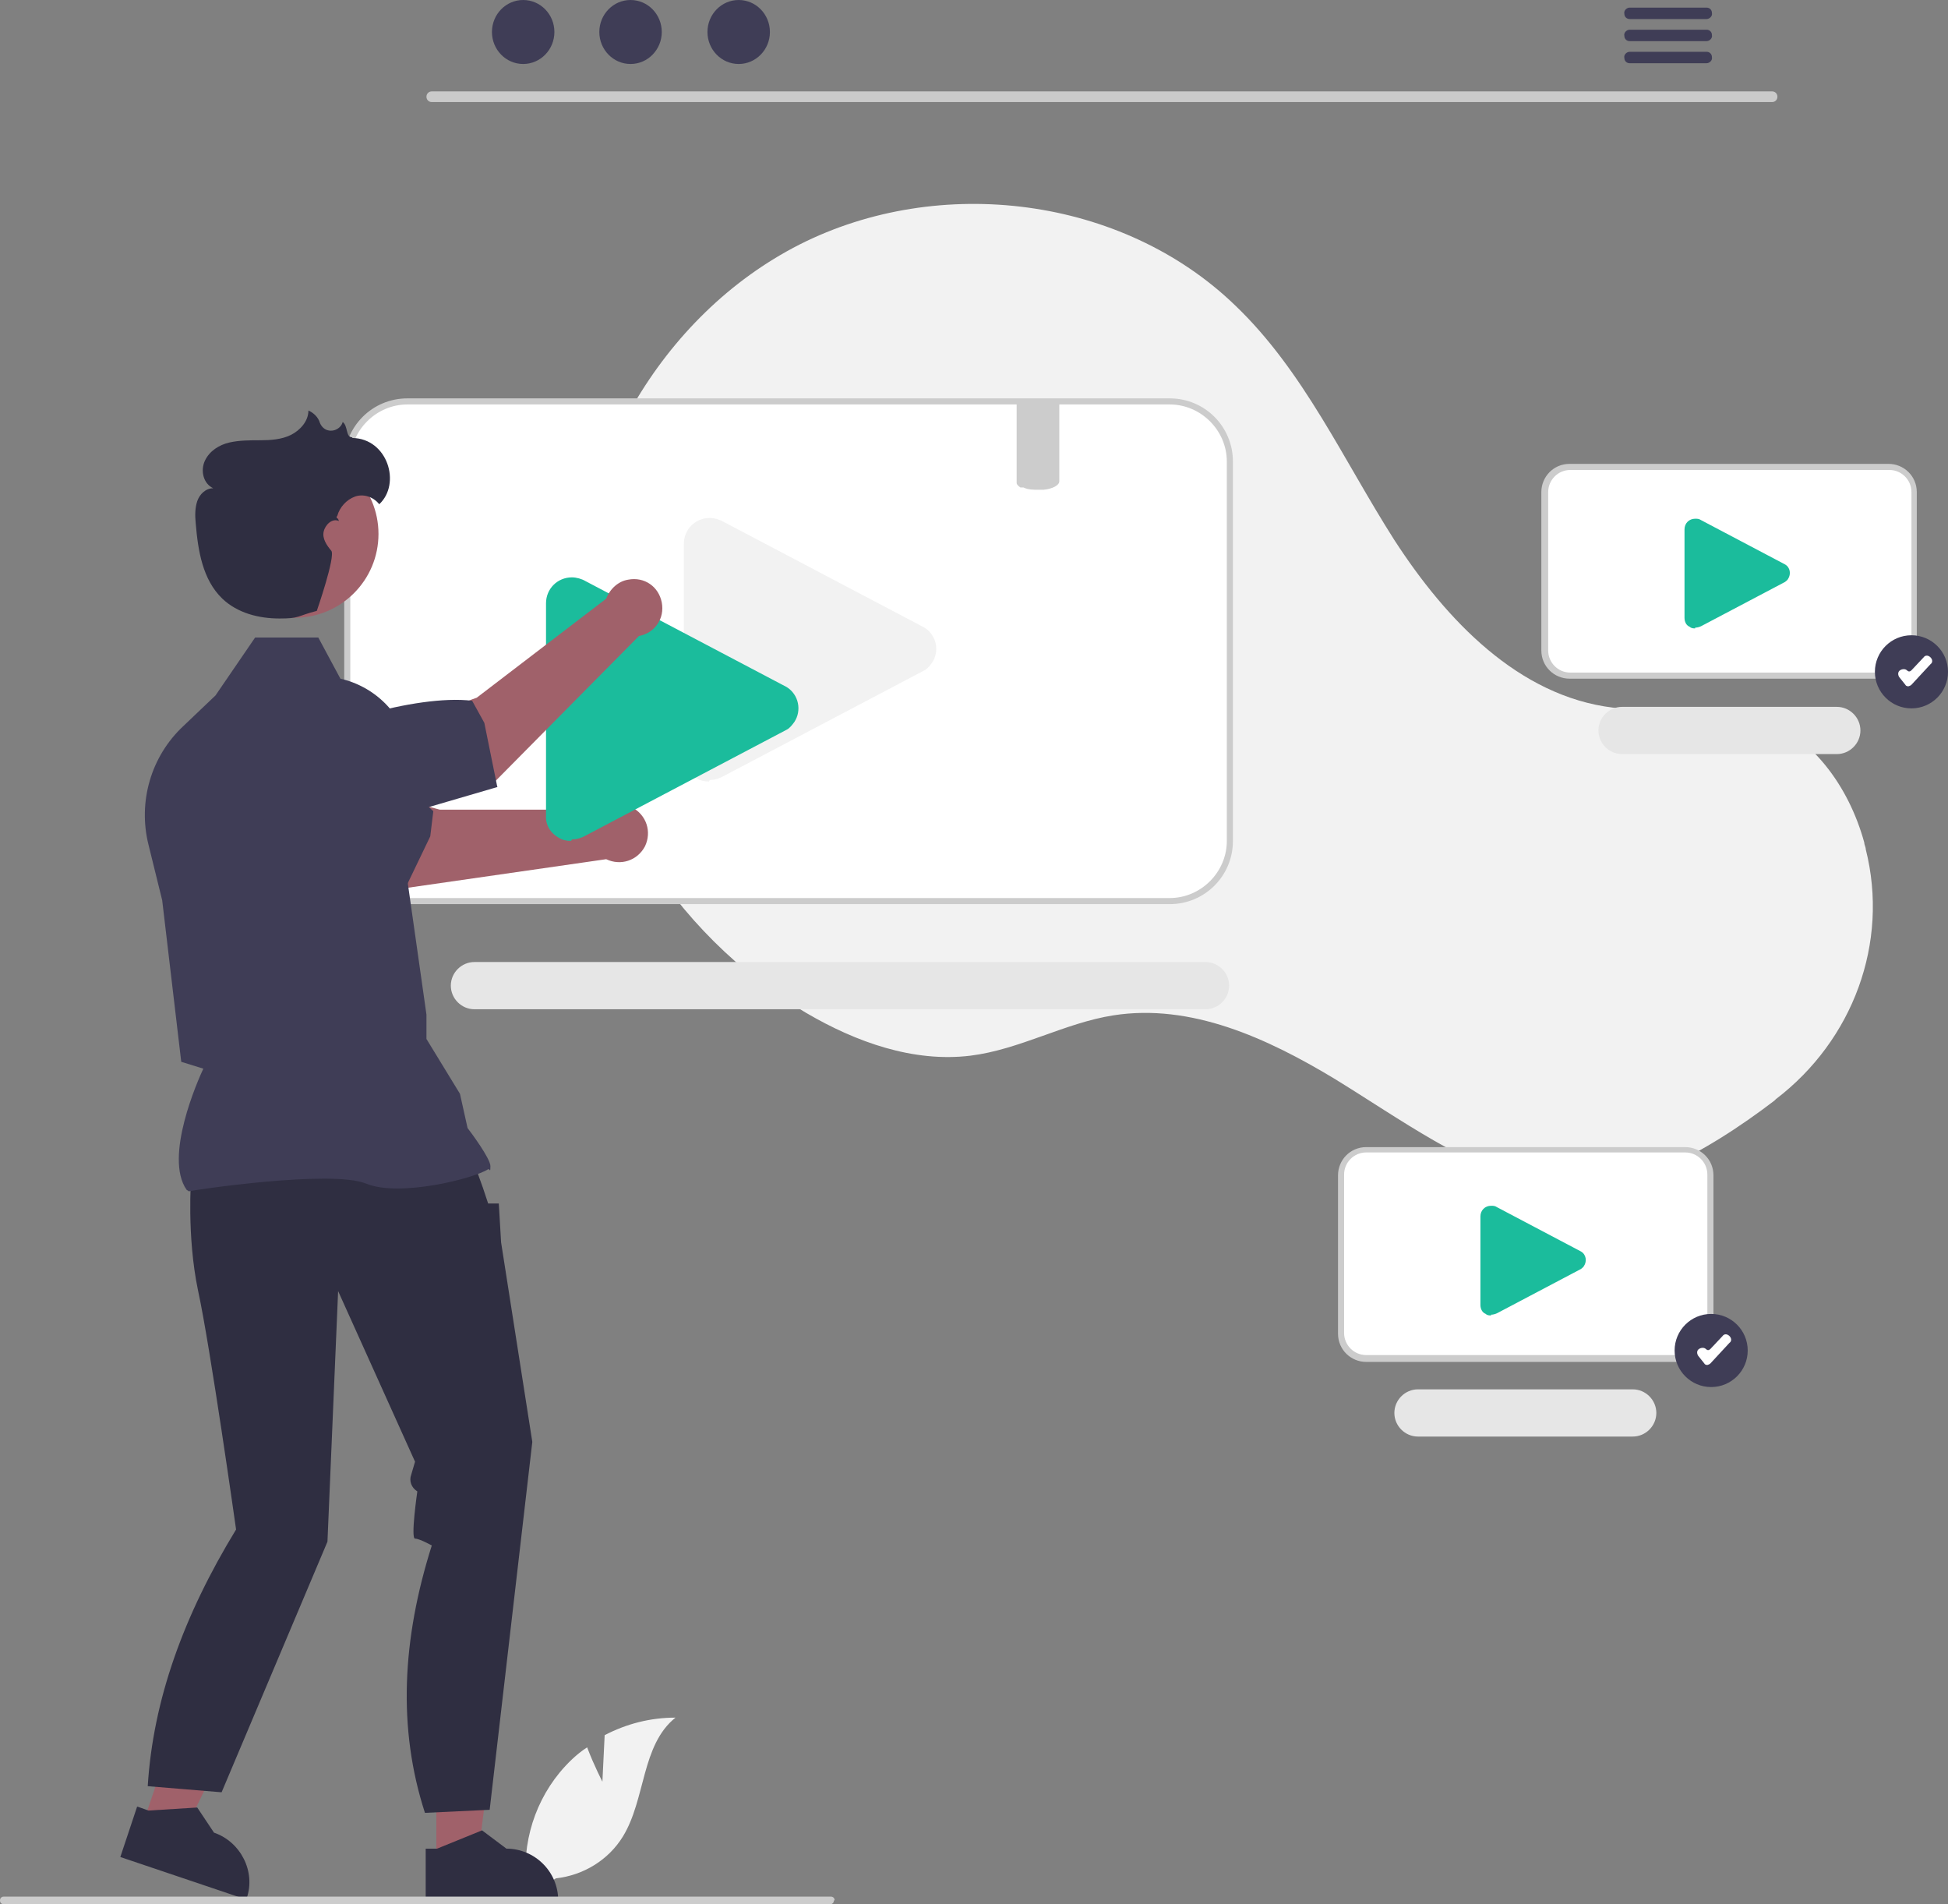 <?xml version="1.0" encoding="UTF-8"?>
<svg id="Ebene_1" data-name="Ebene 1" xmlns="http://www.w3.org/2000/svg" version="1.1" viewBox="0 0 255.8 250">
  <rect x="0" y="0" width="255.8" height="250" fill="#808080" stroke="none"/>
  <defs>
    <style>
      .cls-1 {
        fill: #ccc;
      }

      .cls-1, .cls-2, .cls-3, .cls-4, .cls-5, .cls-6, .cls-7, .cls-8, .cls-9 {
        stroke-width: 0px;
      }

      .cls-2 {
        fill: #a0616a;
      }

      .cls-3 {
        fill: #3f3d56;
      }

      .cls-4 {
        fill: #f2f2f2;
      }

      .cls-5 {
        fill: #2f2e41;
      }

      .cls-6 {
        fill: #cacaca;
      }

      .cls-7 {
        fill: #e6e6e6;
      }

      .cls-8 {
        fill: #1bbc9c;
      }

      .cls-9 {
        fill: #fff;
      }
    </style>
  </defs>
  <path class="cls-4" d="M79.1,234l.3-6.2c2.9-1.5,6-2.3,9.3-2.3-4.5,3.6-3.9,10.7-6.9,15.6-1.9,3.1-5.2,5.1-8.8,5.5l-3.7,2.3c-1-5.8.5-11.7,4.2-16.2,1-1.2,2.2-2.4,3.6-3.3.9,2.4,2.1,4.7,2.1,4.7Z"/>
  <path class="cls-4" d="M233.2,144.3c10.1-7.7,14.9-20.5,11.8-32.8,0-.3-.2-.6-.2-.9-2-7.3-6.9-14.2-14.1-16.5-6-2-12.6-.5-18.9-1.2-12.4-1.5-21.9-11.5-28.7-22-6.7-10.5-11.9-22.2-20.9-30.8-14.8-14.3-38.8-17.3-57.2-8-18.3,9.3-30,29.9-29.5,50.4.5,20.5,12.7,40.1,30.4,50.5,6.5,3.8,14,6.5,21.5,5.6,6.5-.8,12.4-4.3,18.8-5.3,10.2-1.6,20.2,3,29,8.3,8.8,5.4,17.3,11.7,27.2,14.2,9.7,2.4,21.7-4.5,30.6-11.3Z"/>
  <path class="cls-9" d="M153.7,52.7H53.5c-4.3,0-7.9,3.5-7.9,7.9v49.8c0,4.3,3.5,7.9,7.9,7.9h100.2c4.3,0,7.9-3.5,7.9-7.9v-49.8c0-4.3-3.5-7.9-7.9-7.9Z"/>
  <path class="cls-1" d="M153.7,118.7H53.5c-4.6,0-8.3-3.7-8.3-8.3v-49.8c0-4.6,3.7-8.3,8.3-8.3h100.1c4.6,0,8.3,3.7,8.3,8.3v49.8c0,4.6-3.7,8.3-8.3,8.3ZM53.5,53.1c-4.1,0-7.5,3.4-7.5,7.5v49.8c0,4.1,3.4,7.5,7.5,7.5h100.1c4.1,0,7.5-3.4,7.5-7.5v-49.8c0-4.1-3.4-7.5-7.5-7.5H53.5Z"/>
  <path class="cls-7" d="M158.3,132.5H62.3c-1.7,0-3.1-1.4-3.1-3.1s1.4-3.1,3.1-3.1h96c1.7,0,3.1,1.4,3.1,3.1s-1.4,3.1-3.1,3.1Z"/>
  <path class="cls-4" d="M93.1,102.6c-.6,0-1.1-.1-1.6-.4-1.1-.6-1.8-1.7-1.7-3v-27.8c0-1.9,1.5-3.4,3.4-3.4.6,0,1.3.2,1.8.5l26.4,13.9c1.6,1,2,3.1,1,4.6-.3.4-.6.8-1,1l-26.4,13.9c-.5.3-1.2.5-1.8.5Z"/>
  <path class="cls-9" d="M248,88.8h-41.9c-1.8,0-3.3-1.5-3.3-3.3v-20.8c0-1.8,1.5-3.3,3.3-3.3h41.9c1.8,0,3.3,1.5,3.3,3.3v20.8c0,1.8-1.5,3.3-3.3,3.3Z"/>
  <path class="cls-1" d="M248,89.1h-41.9c-2,0-3.7-1.6-3.7-3.7v-20.8c0-2,1.6-3.7,3.7-3.7h41.9c2,0,3.7,1.6,3.7,3.7v20.8c0,2-1.6,3.7-3.7,3.7ZM206.2,61.7c-1.6,0-2.9,1.3-2.9,2.9v20.8c0,1.6,1.3,2.9,2.9,2.9h41.9c1.6,0,2.9-1.3,2.9-2.9v-20.8c0-1.6-1.3-2.9-2.9-2.9h-41.9Z"/>
  <path class="cls-7" d="M241.2,99h-28.2c-1.7,0-3.1-1.4-3.1-3.1,0-1.7,1.4-3.1,3.1-3.1h28.2c1.7,0,3.1,1.4,3.1,3.1s-1.4,3.1-3.1,3.1Z"/>
  <path class="cls-8" d="M222.6,82.5c-.2,0-.5,0-.7-.2-.5-.2-.7-.7-.7-1.2v-11.6c0-.8.6-1.4,1.4-1.4.3,0,.5,0,.8.2l11,5.8c.7.4.8,1.3.4,1.9-.1.2-.3.3-.4.4l-11,5.8c-.2.1-.5.2-.8.2Z"/>
  <path class="cls-9" d="M221.3,178.4h-41.9c-1.8,0-3.3-1.5-3.3-3.3v-20.8c0-1.8,1.5-3.3,3.3-3.3h41.9c1.8,0,3.3,1.5,3.3,3.3v20.8c0,1.8-1.5,3.3-3.3,3.3Z"/>
  <path class="cls-1" d="M221.3,178.8h-41.9c-2,0-3.7-1.6-3.7-3.7v-20.8c0-2,1.6-3.7,3.7-3.7h41.9c2,0,3.7,1.6,3.7,3.7v20.8c0,2-1.6,3.7-3.7,3.7ZM179.4,151.3c-1.6,0-2.9,1.3-2.9,2.9v20.8c0,1.6,1.3,2.9,2.9,2.9h41.9c1.6,0,2.9-1.3,2.9-2.9v-20.8c0-1.6-1.3-2.9-2.9-2.9h-41.9Z"/>
  <path class="cls-7" d="M214.4,188.6h-28.2c-1.7,0-3.1-1.4-3.1-3.1,0-1.7,1.4-3.1,3.1-3.1h28.2c1.7,0,3.1,1.4,3.1,3.1s-1.4,3.1-3.1,3.1h0Z"/>
  <path class="cls-8" d="M195.8,172.7c-.2,0-.5,0-.7-.2-.5-.2-.7-.7-.7-1.2v-11.6c0-.8.6-1.4,1.4-1.4.3,0,.5,0,.8.2l11,5.8c.7.4.8,1.3.4,1.9-.1.2-.3.3-.4.4l-11,5.8c-.2.1-.5.2-.8.2Z"/>
  <path class="cls-2" d="M79.2,106.3h-21.4c0,.1-12.2-3.8-17.7-3l-2.1,8.3,15.2,5,26.4-3.8c1.9.9,4.1.2,5.1-1.7.9-1.9.2-4.1-1.7-5.1-1.2-.6-2.7-.5-3.8.2h0Z"/>
  <path class="cls-3" d="M52.9,117.5l-25.4-7.3-2.3-8.6c-1.2-2.3-1-5.2.5-7.3h0c2.2-2.9,3.9,0,6.9,1.9,5.4.4,18.9,5,24.3,10.3l-.4,3.3-3.7,7.7Z"/>
  <path class="cls-8" d="M75,110.4c-.6,0-1.1-.1-1.6-.4-1.1-.6-1.8-1.7-1.7-3v-27.8c0-1.9,1.5-3.4,3.4-3.4.6,0,1.3.2,1.8.5l26.4,13.9c1.6,1,2,3.1,1,4.6-.3.4-.6.8-1,1l-26.4,13.9c-.5.3-1.2.5-1.8.5Z"/>
  <polygon class="cls-2" points="57.3 244.4 62.7 244.4 65.3 223.6 57.3 223.6 57.3 244.4"/>
  <path class="cls-5" d="M55.9,242.7h1.5s5.9-2.4,5.9-2.4l3.2,2.4h0c3.7,0,6.8,3,6.8,6.8v.2h-17.4s0-7,0-7Z"/>
  <polygon class="cls-2" points="18.8 239.3 23.9 241.1 33.1 222.2 25.5 219.6 18.8 239.3"/>
  <path class="cls-5" d="M18.1,237.2l1.4.5,6.4-.4,2.2,3.3h0c3.5,1.2,5.5,5.1,4.3,8.6v.2c0,0-16.6-5.6-16.6-5.6l2.2-6.6Z"/>
  <path class="cls-5" d="M25.1,154.6s-.6,7.6.9,14.8c1.6,7.3,5,31.4,5,31.4-6.9,11.3-10.9,22.4-11.6,33.7l9.7.8,13.9-32.9,1.4-32.9,10.1,22.4-.5,1.7c-.3.8,0,1.7.8,2.2h0s-.9,6.2-.3,6.2,2.2.9,2.2.9c-3.9,12.3-4.5,24-.9,35.1l8.5-.4,5.6-48.3-4.1-26.2-.3-5.1h-1.4c0,0-.7-2.1-.7-2.1l-1.3-3.6-36.9,2.2Z"/>
  <path class="cls-3" d="M24.5,156.2h0c-3-4.3,1.5-14.4,2.2-15.9l-2.9-.9-2.5-21.2-1.8-7.3c-1.4-5.6.3-11.6,4.6-15.6l4.2-4,5.2-7.6h8.3l2.9,5.4c5.7,1.3,9.7,6.5,9.4,12.4l-.6,14.1,2.5,17.6v3.2s4.4,7.2,4.4,7.2l1,4.5c.4.5,3,4,3,5s-.1.3-.3.4c-1.8,1.2-11.6,3.7-16,1.9-4.6-1.9-23.1.9-23.3,1h0Z"/>
  <path class="cls-1" d="M109.5,249.5c0,.3-.2.5-.5.5H.5C.2,250,0,249.8,0,249.5s.2-.5.5-.5h108.6c.3,0,.5.2.5.5h0Z"/>
  <circle class="cls-2" cx="38.7" cy="70.1" r="11"/>
  <path class="cls-2" d="M79.6,78.6l-17,13s-12.1,4.2-16,8.2l3.3,7.9,15.2-5.2,18.8-19c2.1-.4,3.4-2.3,3-4.4-.4-2.1-2.3-3.4-4.4-3-1.3.2-2.4,1.2-2.9,2.5Z"/>
  <path class="cls-3" d="M65.4,103.3l-23.6,6.9-8.1-2.9c-2.4-1.1-3.9-3.5-4-6.2h0c0-3.7,3.1-2.3,6.7-2.6,4.5-3,18.1-7.4,25.6-6.5l1.6,2.9,1.7,8.4Z"/>
  <path class="cls-5" d="M46.2,57.4c-.8,0-.5-1.5-1.2-2,0,0,0,0,0,0-.2.8-1.1,1.3-1.9,1.1-.5-.1-.9-.5-1.1-1-.2-.7-.8-1.3-1.5-1.6,0,1.4-1.1,2.6-2.3,3.2s-2.7.7-4,.7c-1.4,0-2.8,0-4.1.3-1.3.3-2.6,1.1-3.2,2.4-.6,1.3-.2,3,1.1,3.6-1,0-1.8.8-2.1,1.7-.3.9-.3,1.9-.2,2.9.3,3.6.9,7.4,3.5,9.9,2,1.9,4.8,2.6,7.5,2.6,2.7,0,2.2-.3,4.9-1,0,0,2.5-7.2,1.9-7.9-.6-.7-1.2-1.6-1-2.5s1.1-1.8,2-1.4c-.1-.4-.3-.4-.3-.4,0-.1,0-.2.1-.3.3-1.1,1.2-2.1,2.3-2.5,1.1-.4,2.4,0,3.2,1,2.9-2.7,1.1-8.6-3.5-8.7Z"/>
  <path class="cls-6" d="M232.7,13.4H56.7c-.4,0-.7-.3-.7-.7,0-.4.3-.7.7-.7h176c.4,0,.7.3.7.7,0,.4-.3.7-.7.7Z"/>
  <ellipse class="cls-3" cx="68.7" cy="4.2" rx="4.1" ry="4.2"/>
  <ellipse class="cls-3" cx="82.8" cy="4.2" rx="4.1" ry="4.2"/>
  <ellipse class="cls-3" cx="97" cy="4.2" rx="4.1" ry="4.2"/>
  <path class="cls-3" d="M224.1,1h-10.1c-.4,0-.8.4-.7.8,0,.4.3.7.7.7h10.1c.4,0,.8-.4.7-.8,0-.4-.3-.7-.7-.7Z"/>
  <path class="cls-3" d="M224.1,3.9h-10.1c-.4,0-.8.4-.7.8,0,.4.3.7.7.7h10.1c.4,0,.8-.4.7-.8,0-.4-.3-.7-.7-.7Z"/>
  <path class="cls-3" d="M224.1,6.8h-10.1c-.4,0-.8.4-.7.8,0,.4.3.7.7.7h10.1c.4,0,.8-.4.7-.8,0-.4-.3-.7-.7-.7Z"/>
  <path class="cls-1" d="M139.1,52.7v10.5c0,.5-.9,1-2.1,1.1,0,0,0,0,0,0-.2,0-.4,0-.6,0-.7,0-1.4,0-2-.3,0,0-.1,0-.2,0,0,0-.1,0-.2,0-.3-.2-.5-.4-.5-.6v-10.5h5.6Z"/>
  <circle class="cls-3" cx="224.7" cy="177.3" r="4.8"/>
  <path class="cls-9" d="M224.3,179.2s0,0,0,0c-.2,0-.4,0-.5-.2l-.8-1c-.2-.3-.2-.7.1-.9,0,0,0,0,0,0h0c.3-.2.7-.2.9,0,0,0,0,0,0,0,.2.2.4.2.6,0,0,0,0,0,0,0l1.6-1.7c.2-.3.6-.3.9,0h0c.3.3.3.7,0,.9,0,0,0,0,0,0l-2.5,2.7c-.1.1-.3.2-.5.2Z"/>
  <circle class="cls-3" cx="251" cy="88.2" r="4.8"/>
  <path class="cls-9" d="M250.7,90.1s0,0,0,0c-.2,0-.4,0-.5-.2l-.8-1c-.2-.3-.2-.7.1-.9,0,0,0,0,0,0h0c.3-.2.7-.2.9,0,0,0,0,0,0,0,.2.2.4.2.6,0,0,0,0,0,0,0l1.6-1.7c.2-.3.6-.3.9,0h0c.3.3.3.7,0,.9,0,0,0,0,0,0l-2.5,2.7c-.1.1-.3.2-.5.2Z"/>
</svg>